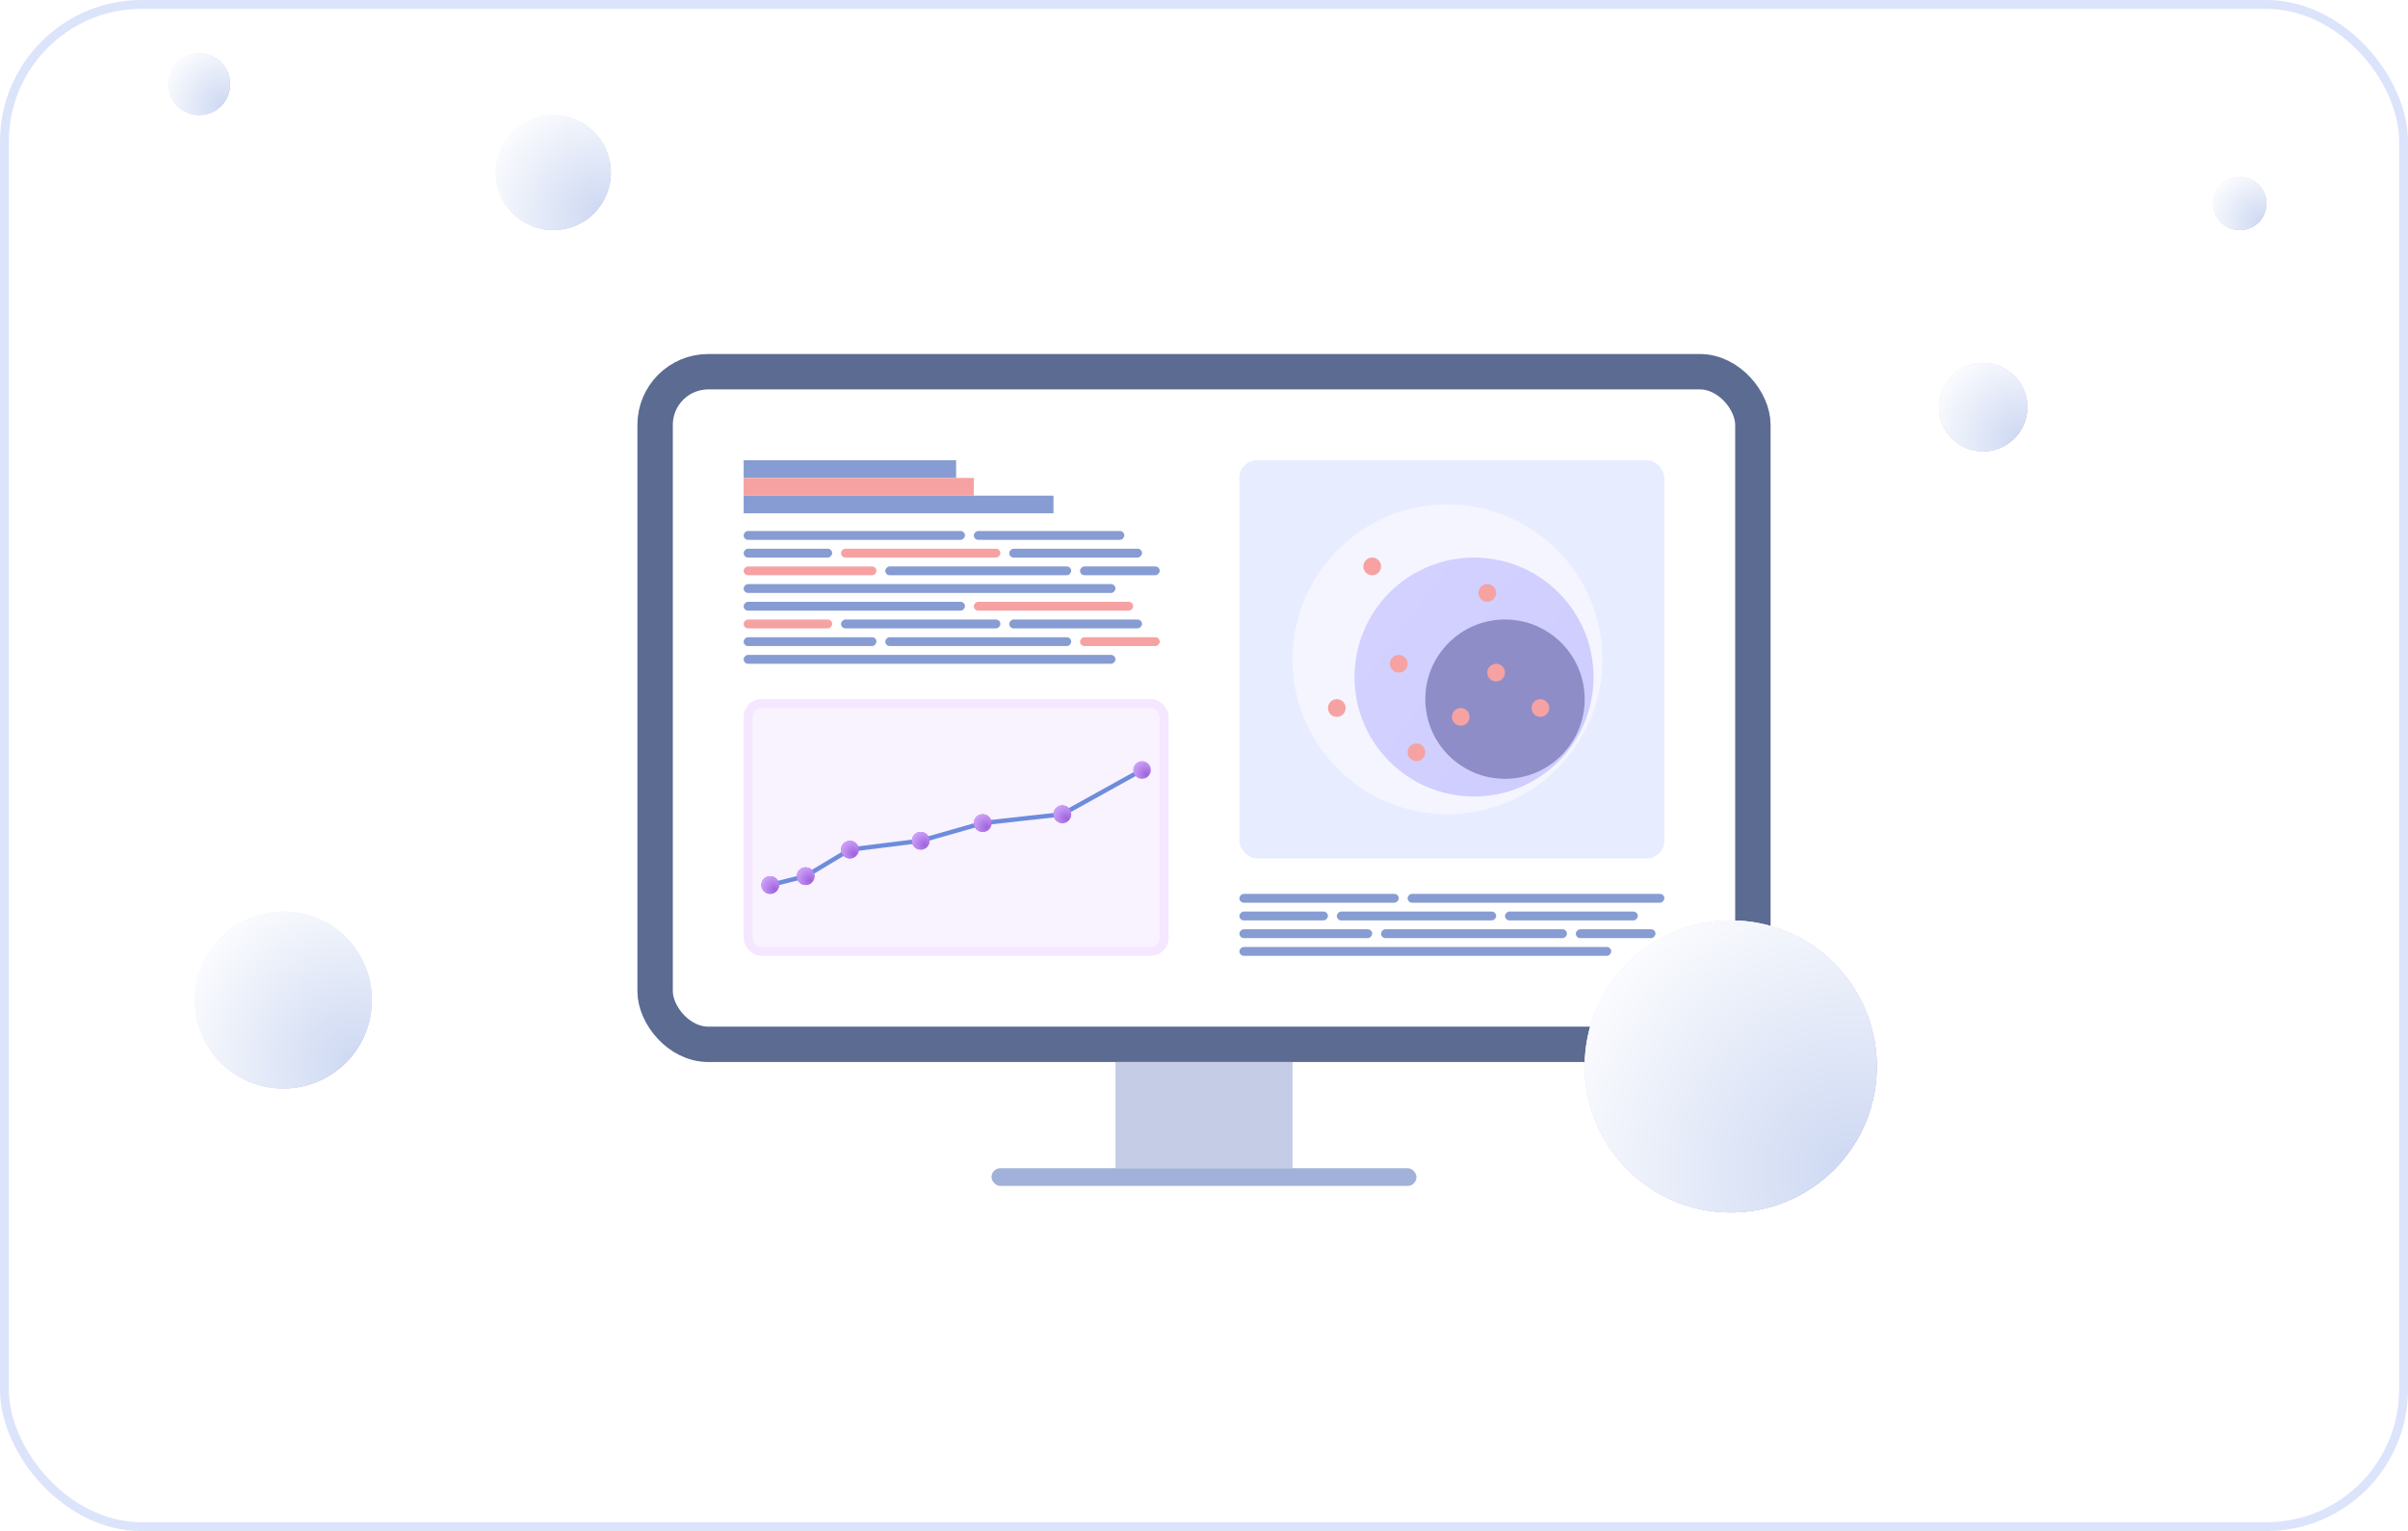 <svg width="272" height="173" viewBox="0 0 272 173" fill="none" xmlns="http://www.w3.org/2000/svg">
<g clip-path="url(#clip0_1968_2036)">
<rect width="272" height="173" rx="16" fill="white"/>
<g filter="url(#filter0_f_1968_2036)">
<ellipse cx="134.5" cy="87" rx="75.5" ry="57" fill="white"/>
</g>
<g filter="url(#filter1_f_1968_2036)">
<circle cx="224" cy="46" r="5" fill="#D9D9D9"/>
<circle cx="224" cy="46" r="5" fill="url(#paint0_radial_1968_2036)"/>
<circle cx="224" cy="46" r="5" fill="url(#paint1_radial_1968_2036)"/>
</g>
<g filter="url(#filter2_f_1968_2036)">
<circle cx="253" cy="23" r="3" fill="#D9D9D9"/>
<circle cx="253" cy="23" r="3" fill="url(#paint2_radial_1968_2036)"/>
<circle cx="253" cy="23" r="3" fill="url(#paint3_radial_1968_2036)"/>
</g>
<circle cx="32" cy="113" r="10" fill="url(#paint4_radial_1968_2036)"/>
<circle cx="32" cy="113" r="10" fill="url(#paint5_radial_1968_2036)"/>
<g filter="url(#filter3_f_1968_2036)">
<circle cx="62.5" cy="19.5" r="6.5" fill="url(#paint6_radial_1968_2036)"/>
<circle cx="62.5" cy="19.5" r="6.5" fill="url(#paint7_radial_1968_2036)"/>
</g>
<g filter="url(#filter4_f_1968_2036)">
<circle cx="22.5" cy="9.5" r="3.5" fill="url(#paint8_radial_1968_2036)"/>
<circle cx="22.5" cy="9.5" r="3.5" fill="url(#paint9_radial_1968_2036)"/>
</g>
<rect x="74" y="42" width="124" height="76" rx="6" fill="white" stroke="#5B6B92" stroke-width="4"/>
<rect x="126" y="120" width="20" height="12" fill="#C4CDE5"/>
<rect x="112" y="132" width="48" height="2" rx="1" fill="#A1B1D9"/>
<rect x="84.5" y="79.5" width="47" height="28" rx="1.5" fill="#F9F2FF" stroke="#F4E7FF"/>
<path d="M87 100L91 99L96 96L104 95L111 93L120 92L129 87" stroke="#6D8CDB" stroke-width="0.5"/>
<rect x="140" y="52" width="48" height="45" rx="2" fill="#E7EDFF"/>
<rect width="18" height="1" rx="0.5" transform="matrix(1 0 0 -1 140 102)" fill="#879CD2"/>
<path d="M108 52L84 52L84 54L108 54L108 52Z" fill="#879CD2"/>
<path d="M110 54L84 54L84 56L110 56L110 54Z" fill="#F6A2A2"/>
<path d="M119 56L84 56L84 58L119 58L119 56Z" fill="#879CD2"/>
<rect width="29" height="1" rx="0.5" transform="matrix(1 0 0 -1 159 102)" fill="#879CD2"/>
<rect width="10" height="1" rx="0.5" transform="matrix(1 0 0 -1 140 104)" fill="#879CD2"/>
<rect width="18" height="1" rx="0.5" transform="matrix(1 0 0 -1 151 104)" fill="#879CD2"/>
<rect width="15" height="1" rx="0.5" transform="matrix(1 0 0 -1 170 104)" fill="#879CD2"/>
<rect width="15" height="1" rx="0.5" transform="matrix(1 0 0 -1 140 106)" fill="#879CD2"/>
<rect width="21" height="1" rx="0.5" transform="matrix(1 0 0 -1 156 106)" fill="#879CD2"/>
<rect width="9" height="1" rx="0.5" transform="matrix(1 0 0 -1 178 106)" fill="#879CD2"/>
<rect width="42" height="1" rx="0.5" transform="matrix(1 0 0 -1 140 108)" fill="#879CD2"/>
<rect width="25" height="1" rx="0.5" transform="matrix(1 0 0 -1 84 61)" fill="#879CD2"/>
<rect width="10" height="1" rx="0.5" transform="matrix(1 0 0 -1 84 63)" fill="#879CD2"/>
<rect width="18" height="1" rx="0.5" transform="matrix(1 0 0 -1 95 63)" fill="#F6A2A2"/>
<rect width="15" height="1" rx="0.5" transform="matrix(1 0 0 -1 114 63)" fill="#879CD2"/>
<rect width="17" height="1" rx="0.5" transform="matrix(1 0 0 -1 110 61)" fill="#879CD2"/>
<rect width="15" height="1" rx="0.5" transform="matrix(1 0 0 -1 84 65)" fill="#F6A2A2"/>
<rect width="21" height="1" rx="0.5" transform="matrix(1 0 0 -1 100 65)" fill="#879CD2"/>
<rect width="9" height="1" rx="0.5" transform="matrix(1 0 0 -1 122 65)" fill="#879CD2"/>
<rect width="42" height="1" rx="0.5" transform="matrix(1 0 0 -1 84 67)" fill="#879CD2"/>
<rect width="25" height="1" rx="0.5" transform="matrix(1 0 0 -1 84 69)" fill="#879CD2"/>
<rect width="10" height="1" rx="0.5" transform="matrix(1 0 0 -1 84 71)" fill="#F6A2A2"/>
<rect width="18" height="1" rx="0.5" transform="matrix(1 0 0 -1 95 71)" fill="#879CD2"/>
<rect width="15" height="1" rx="0.5" transform="matrix(1 0 0 -1 114 71)" fill="#879CD2"/>
<rect width="18" height="1" rx="0.5" transform="matrix(1 0 0 -1 110 69)" fill="#F6A2A2"/>
<rect width="15" height="1" rx="0.5" transform="matrix(1 0 0 -1 84 73)" fill="#879CD2"/>
<rect width="21" height="1" rx="0.5" transform="matrix(1 0 0 -1 100 73)" fill="#879CD2"/>
<rect width="9" height="1" rx="0.5" transform="matrix(1 0 0 -1 122 73)" fill="#F6A2A2"/>
<rect width="42" height="1" rx="0.5" transform="matrix(1 0 0 -1 84 75)" fill="#879CD2"/>
<circle cx="87" cy="100" r="1" fill="#9F62DD"/>
<circle cx="87" cy="100" r="1" fill="url(#paint10_radial_1968_2036)"/>
<circle cx="91" cy="99" r="1" fill="#9F62DD"/>
<circle cx="91" cy="99" r="1" fill="url(#paint11_radial_1968_2036)"/>
<circle cx="96" cy="96" r="1" fill="#9F62DD"/>
<circle cx="96" cy="96" r="1" fill="url(#paint12_radial_1968_2036)"/>
<circle cx="104" cy="95" r="1" fill="#9F62DD"/>
<circle cx="104" cy="95" r="1" fill="url(#paint13_radial_1968_2036)"/>
<circle cx="111" cy="93" r="1" fill="#9F62DD"/>
<circle cx="111" cy="93" r="1" fill="url(#paint14_radial_1968_2036)"/>
<circle cx="120" cy="92" r="1" fill="#9F62DD"/>
<circle cx="120" cy="92" r="1" fill="url(#paint15_radial_1968_2036)"/>
<circle cx="129" cy="87" r="1" fill="url(#paint16_radial_1968_2036)"/>
<circle cx="195.5" cy="120.5" r="16.5" fill="#D9D9D9"/>
<circle cx="195.5" cy="120.5" r="16.5" fill="url(#paint17_radial_1968_2036)"/>
<circle cx="195.5" cy="120.5" r="16.5" fill="url(#paint18_radial_1968_2036)"/>
<circle cx="163.5" cy="74.5" r="17.5" fill="#F5F5FF"/>
<circle cx="166.5" cy="76.5" r="13.5" fill="url(#paint19_linear_1968_2036)"/>
<circle cx="170" cy="79" r="9" fill="#8E8DC7"/>
<circle cx="174" cy="80" r="1" fill="#F6A2A2"/>
<circle cx="169" cy="76" r="1" fill="#F6A2A2"/>
<circle cx="165" cy="81" r="1" fill="#F6A2A2"/>
<circle cx="168" cy="67" r="1" fill="#F6A2A2"/>
<circle cx="155" cy="64" r="1" fill="#F6A2A2"/>
<circle cx="158" cy="75" r="1" fill="#F6A2A2"/>
<circle cx="160" cy="85" r="1" fill="#F6A2A2"/>
<circle cx="151" cy="80" r="1" fill="#F6A2A2"/>
</g>
<rect x="0.5" y="0.5" width="271" height="172" rx="15.5" stroke="#DBE4FB"/>
<defs>
<filter id="filter0_f_1968_2036" x="-55.1" y="-84.1" width="379.2" height="342.2" filterUnits="userSpaceOnUse" color-interpolation-filters="sRGB">
<feFlood flood-opacity="0" result="BackgroundImageFix"/>
<feBlend mode="normal" in="SourceGraphic" in2="BackgroundImageFix" result="shape"/>
<feGaussianBlur stdDeviation="57.05" result="effect1_foregroundBlur_1968_2036"/>
</filter>
<filter id="filter1_f_1968_2036" x="217" y="39" width="14" height="14" filterUnits="userSpaceOnUse" color-interpolation-filters="sRGB">
<feFlood flood-opacity="0" result="BackgroundImageFix"/>
<feBlend mode="normal" in="SourceGraphic" in2="BackgroundImageFix" result="shape"/>
<feGaussianBlur stdDeviation="1" result="effect1_foregroundBlur_1968_2036"/>
</filter>
<filter id="filter2_f_1968_2036" x="248" y="18" width="10" height="10" filterUnits="userSpaceOnUse" color-interpolation-filters="sRGB">
<feFlood flood-opacity="0" result="BackgroundImageFix"/>
<feBlend mode="normal" in="SourceGraphic" in2="BackgroundImageFix" result="shape"/>
<feGaussianBlur stdDeviation="1" result="effect1_foregroundBlur_1968_2036"/>
</filter>
<filter id="filter3_f_1968_2036" x="54" y="11" width="17" height="17" filterUnits="userSpaceOnUse" color-interpolation-filters="sRGB">
<feFlood flood-opacity="0" result="BackgroundImageFix"/>
<feBlend mode="normal" in="SourceGraphic" in2="BackgroundImageFix" result="shape"/>
<feGaussianBlur stdDeviation="1" result="effect1_foregroundBlur_1968_2036"/>
</filter>
<filter id="filter4_f_1968_2036" x="17" y="4" width="11" height="11" filterUnits="userSpaceOnUse" color-interpolation-filters="sRGB">
<feFlood flood-opacity="0" result="BackgroundImageFix"/>
<feBlend mode="normal" in="SourceGraphic" in2="BackgroundImageFix" result="shape"/>
<feGaussianBlur stdDeviation="1" result="effect1_foregroundBlur_1968_2036"/>
</filter>
<radialGradient id="paint0_radial_1968_2036" cx="0" cy="0" r="1" gradientUnits="userSpaceOnUse" gradientTransform="translate(228.118 49.529) rotate(-144.782) scale(12.24)">
<stop stop-color="#9798F6"/>
<stop offset="0.936" stop-color="white"/>
</radialGradient>
<radialGradient id="paint1_radial_1968_2036" cx="0" cy="0" r="1" gradientUnits="userSpaceOnUse" gradientTransform="translate(228.118 49.529) rotate(-144.782) scale(12.24)">
<stop stop-color="#CDD8F2"/>
<stop offset="0.936" stop-color="white"/>
</radialGradient>
<radialGradient id="paint2_radial_1968_2036" cx="0" cy="0" r="1" gradientUnits="userSpaceOnUse" gradientTransform="translate(255.471 25.118) rotate(-144.782) scale(7.344)">
<stop stop-color="#9798F6"/>
<stop offset="0.936" stop-color="white"/>
</radialGradient>
<radialGradient id="paint3_radial_1968_2036" cx="0" cy="0" r="1" gradientUnits="userSpaceOnUse" gradientTransform="translate(255.471 25.118) rotate(-144.782) scale(7.344)">
<stop stop-color="#CDD8F2"/>
<stop offset="0.936" stop-color="white"/>
</radialGradient>
<radialGradient id="paint4_radial_1968_2036" cx="0" cy="0" r="1" gradientUnits="userSpaceOnUse" gradientTransform="translate(40.235 120.059) rotate(-144.782) scale(24.481)">
<stop stop-color="#9798F6"/>
<stop offset="0.936" stop-color="white"/>
</radialGradient>
<radialGradient id="paint5_radial_1968_2036" cx="0" cy="0" r="1" gradientUnits="userSpaceOnUse" gradientTransform="translate(40.235 120.059) rotate(-144.782) scale(24.481)">
<stop stop-color="#CDD8F2"/>
<stop offset="0.936" stop-color="white"/>
</radialGradient>
<radialGradient id="paint6_radial_1968_2036" cx="0" cy="0" r="1" gradientUnits="userSpaceOnUse" gradientTransform="translate(67.853 24.088) rotate(-144.782) scale(15.912)">
<stop stop-color="#9798F6"/>
<stop offset="0.936" stop-color="white"/>
</radialGradient>
<radialGradient id="paint7_radial_1968_2036" cx="0" cy="0" r="1" gradientUnits="userSpaceOnUse" gradientTransform="translate(67.853 24.088) rotate(-144.782) scale(15.912)">
<stop stop-color="#CDD8F2"/>
<stop offset="0.936" stop-color="white"/>
</radialGradient>
<radialGradient id="paint8_radial_1968_2036" cx="0" cy="0" r="1" gradientUnits="userSpaceOnUse" gradientTransform="translate(25.382 11.971) rotate(-144.782) scale(8.568)">
<stop stop-color="#9798F6"/>
<stop offset="0.936" stop-color="white"/>
</radialGradient>
<radialGradient id="paint9_radial_1968_2036" cx="0" cy="0" r="1" gradientUnits="userSpaceOnUse" gradientTransform="translate(25.382 11.971) rotate(-144.782) scale(8.568)">
<stop stop-color="#CDD8F2"/>
<stop offset="0.936" stop-color="white"/>
</radialGradient>
<radialGradient id="paint10_radial_1968_2036" cx="0" cy="0" r="1" gradientUnits="userSpaceOnUse" gradientTransform="translate(87.5 100.5) rotate(-135) scale(2.121)">
<stop stop-color="#9F62DD"/>
<stop offset="1" stop-color="#DAB5FF"/>
</radialGradient>
<radialGradient id="paint11_radial_1968_2036" cx="0" cy="0" r="1" gradientUnits="userSpaceOnUse" gradientTransform="translate(91.5 99.5) rotate(-135) scale(2.121)">
<stop stop-color="#9F62DD"/>
<stop offset="1" stop-color="#DAB5FF"/>
</radialGradient>
<radialGradient id="paint12_radial_1968_2036" cx="0" cy="0" r="1" gradientUnits="userSpaceOnUse" gradientTransform="translate(96.5 96.5) rotate(-135) scale(2.121)">
<stop stop-color="#9F62DD"/>
<stop offset="1" stop-color="#DAB5FF"/>
</radialGradient>
<radialGradient id="paint13_radial_1968_2036" cx="0" cy="0" r="1" gradientUnits="userSpaceOnUse" gradientTransform="translate(104.5 95.5) rotate(-135) scale(2.121)">
<stop stop-color="#9F62DD"/>
<stop offset="1" stop-color="#DAB5FF"/>
</radialGradient>
<radialGradient id="paint14_radial_1968_2036" cx="0" cy="0" r="1" gradientUnits="userSpaceOnUse" gradientTransform="translate(111.5 93.5) rotate(-135) scale(2.121)">
<stop stop-color="#9F62DD"/>
<stop offset="1" stop-color="#DAB5FF"/>
</radialGradient>
<radialGradient id="paint15_radial_1968_2036" cx="0" cy="0" r="1" gradientUnits="userSpaceOnUse" gradientTransform="translate(120.5 92.5) rotate(-135) scale(2.121)">
<stop stop-color="#9F62DD"/>
<stop offset="1" stop-color="#DAB5FF"/>
</radialGradient>
<radialGradient id="paint16_radial_1968_2036" cx="0" cy="0" r="1" gradientUnits="userSpaceOnUse" gradientTransform="translate(129.5 87.5) rotate(-135) scale(2.121)">
<stop stop-color="#9F62DD"/>
<stop offset="1" stop-color="#DAB5FF"/>
</radialGradient>
<radialGradient id="paint17_radial_1968_2036" cx="0" cy="0" r="1" gradientUnits="userSpaceOnUse" gradientTransform="translate(209.088 132.147) rotate(-144.782) scale(40.393)">
<stop stop-color="#9798F6"/>
<stop offset="0.936" stop-color="white"/>
</radialGradient>
<radialGradient id="paint18_radial_1968_2036" cx="0" cy="0" r="1" gradientUnits="userSpaceOnUse" gradientTransform="translate(209.088 132.147) rotate(-144.782) scale(40.393)">
<stop stop-color="#CDD8F2"/>
<stop offset="0.936" stop-color="white"/>
</radialGradient>
<linearGradient id="paint19_linear_1968_2036" x1="178" y1="84.5" x2="156" y2="68.5" gradientUnits="userSpaceOnUse">
<stop stop-color="#CECDFE"/>
<stop offset="1" stop-color="#D3D1FF"/>
</linearGradient>
<clipPath id="clip0_1968_2036">
<rect width="272" height="173" rx="16" fill="white"/>
</clipPath>
</defs>
</svg>
